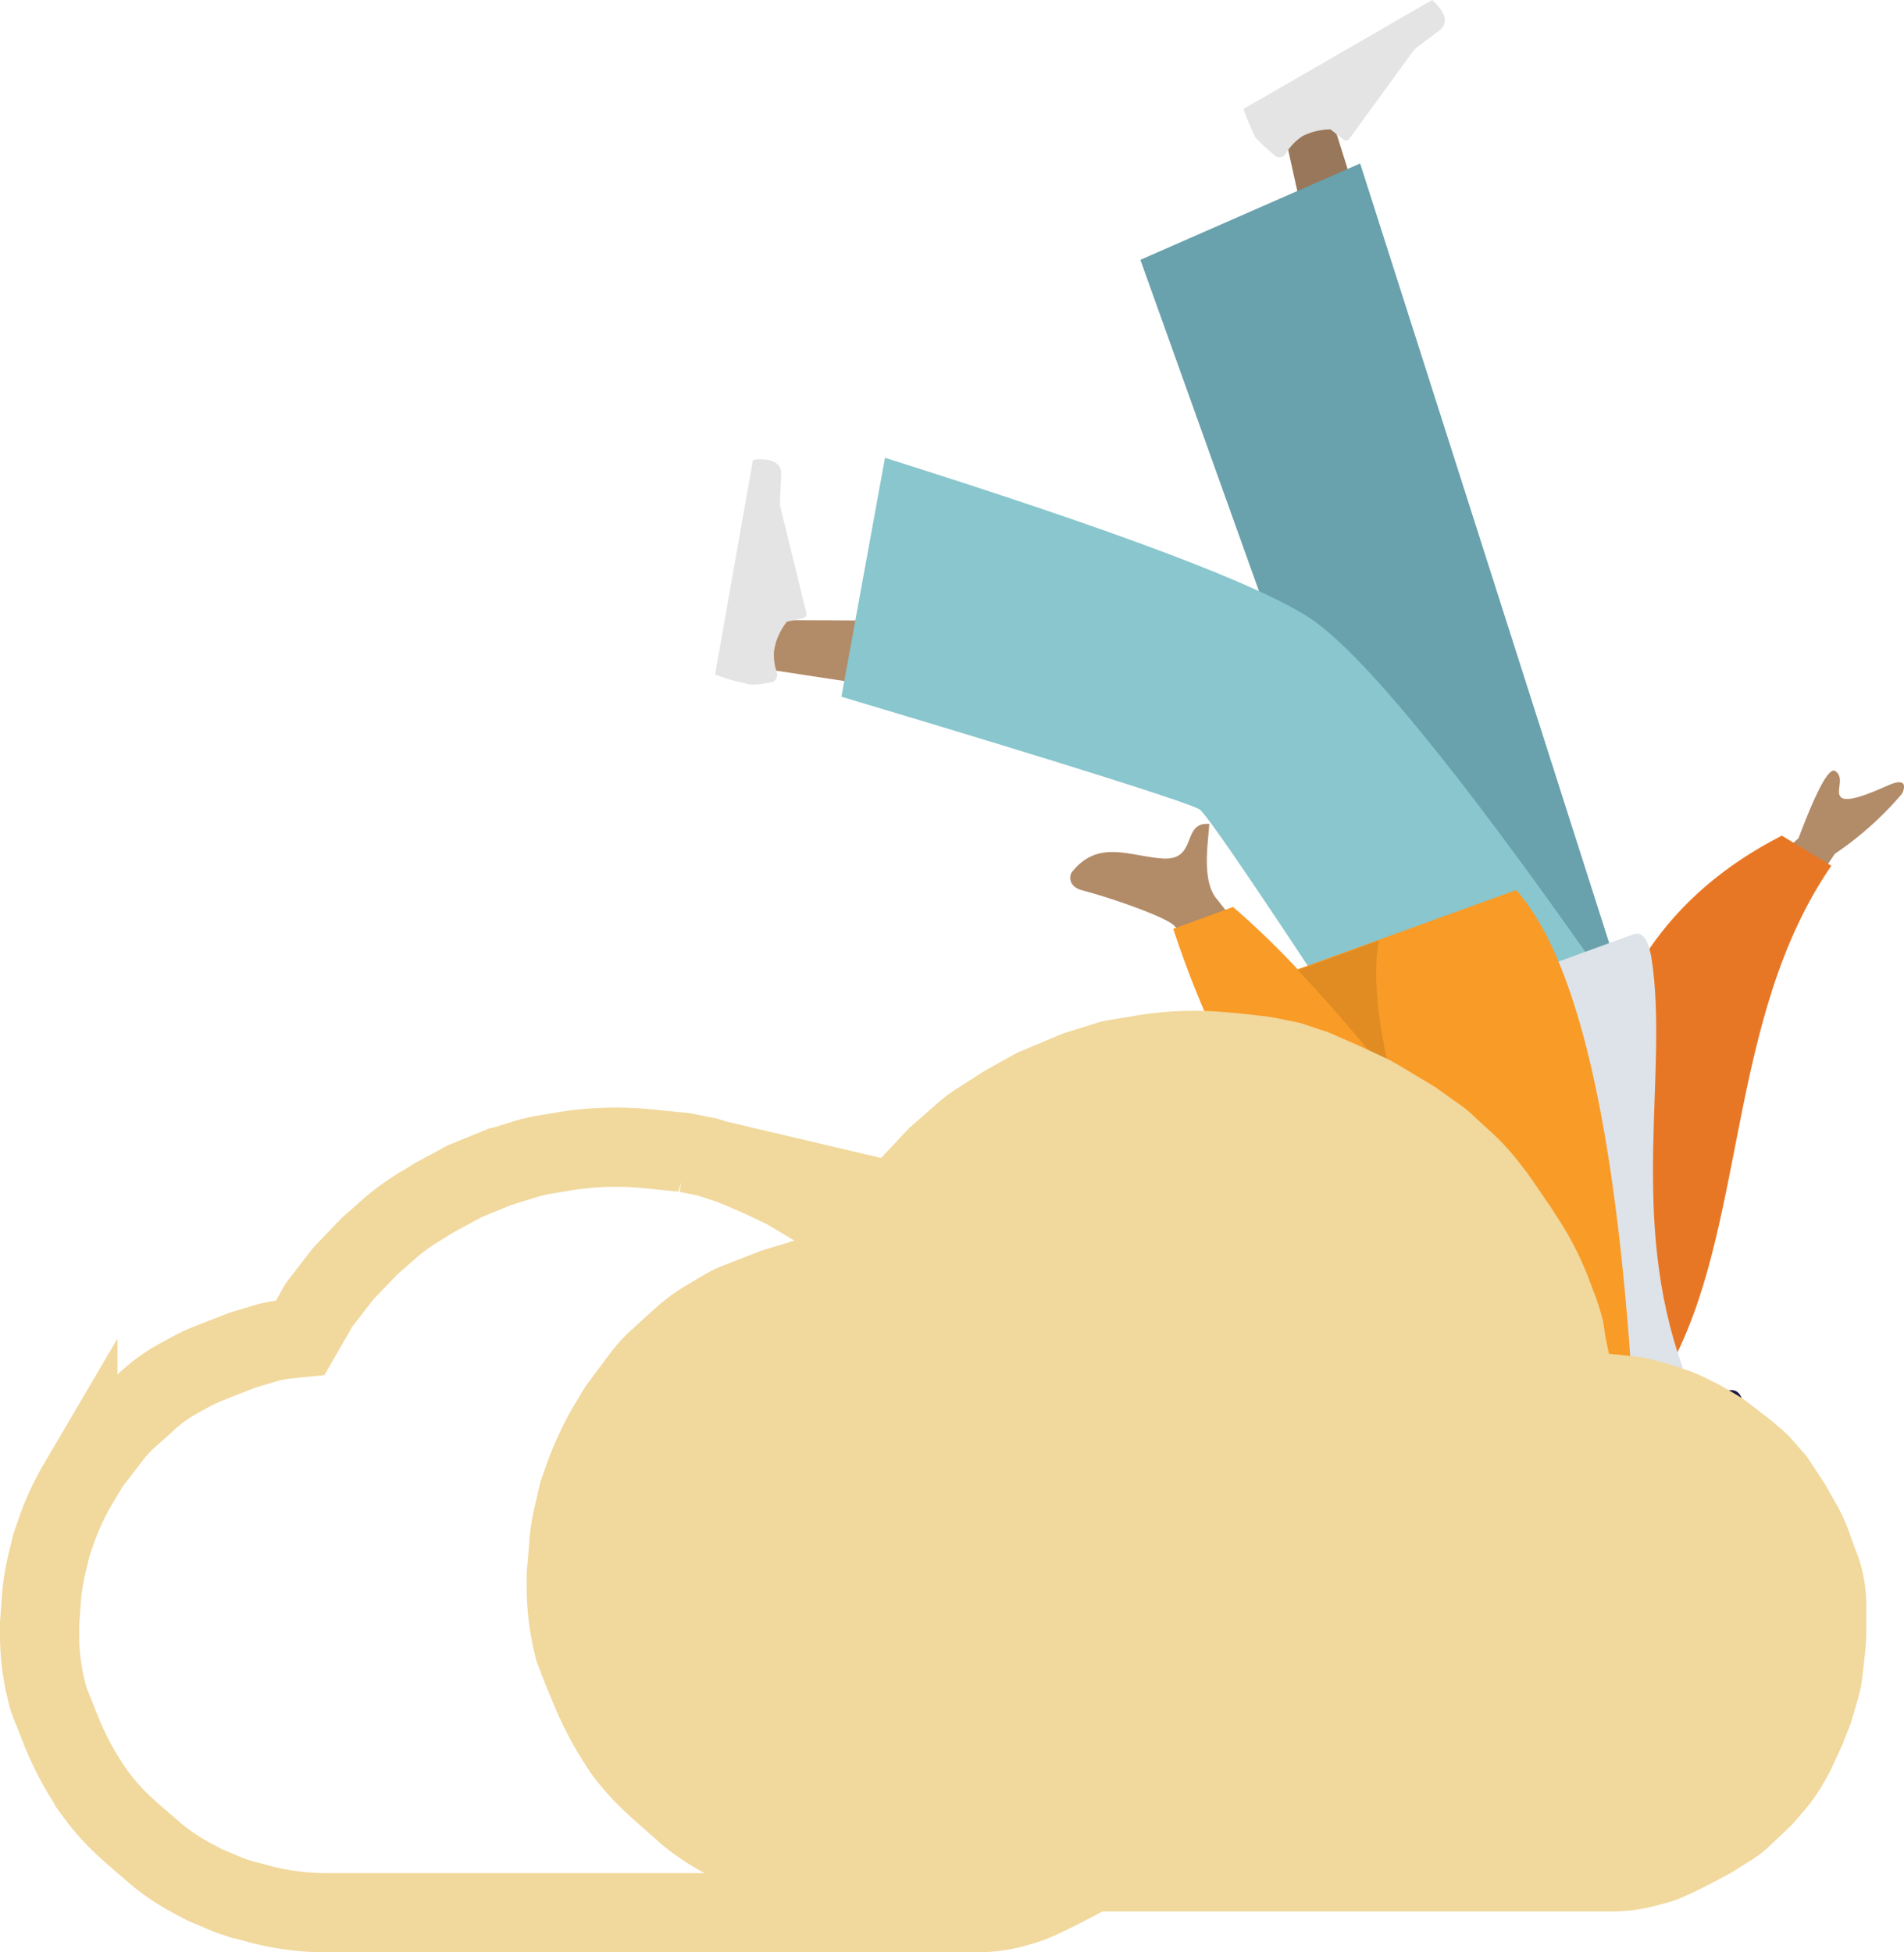 <svg xmlns="http://www.w3.org/2000/svg" width="288.51" height="295.83" viewBox="0 0 288.51 295.83"><title>Asset 2</title><g id="Layer_2" data-name="Layer 2"><g id="Layer_1-2" data-name="Layer 1"><path d="M49.4,289.83h98.3a22.47,22.47,0,0,0,5.8-.7h0l1.7-.5c2.2-.6,7.7-3.6,8.5-4l2.3-1.4c.7-.5,1.4-1,2.1-1.6l3.2-2.9,1.6-1.8a23.59,23.59,0,0,0,2.6-3.6l.7-1.3,1.5-3.2c.1-.3.3-.6.4-.9l.8-2.1c.1-.3.2-.5.3-.8l.7-2.3a13.56,13.56,0,0,0,.6-2.9l.4-3a24.52,24.52,0,0,0,.2-2.7v-3.6h0a18.24,18.24,0,0,0-1.2-6.5l-.3-.9-.9-2.3a24.08,24.08,0,0,0-1.5-3.3l-1.5-2.6-2-3-.9-1.2-1.1-1.3a9.76,9.76,0,0,0-1.8-1.7l-1.5-1.3-2.9-2.2a5.67,5.67,0,0,0-1.3-.8l-2.1-1.2-1.7-.9a14.76,14.76,0,0,0-2.9-1.2l-2.4-.8-1.6-.5a12.61,12.61,0,0,0-2.8-.5l-3.3-.4-.4-2-.5-2c-.2-1-.6-2-.9-3l-.8-2.2-.1-.2a42.73,42.73,0,0,0-4.3-8.2l-.5-1.2-3-4.4-1.2-1.6a38.79,38.79,0,0,0-3.9-4.2l-2.2-1.9a10.92,10.92,0,0,0-1.7-1.3l-3.1-2.1-4.7-2.8c-.4-.2-.8-.5-1.2-.7l-3.8-1.8-4.2-1.8-3.7-1.2-3-.6a7.72,7.72,0,0,0-1.5-.2l-3.9-.4-1.1-.1a48.27,48.27,0,0,0-12,.4l-3.6.6c-.6.1-1.2.3-1.8.4l-3.9,1.2a1.85,1.85,0,0,1-.7.2l-4.9,2a4.67,4.67,0,0,0-1,.5l-3.9,2.1-3.4,2.1a35.53,35.53,0,0,0-3.1,2.3l-3.4,3L52,193l-3.4,4.4a5.67,5.67,0,0,0-.8,1.3l-2.3,4-2,.2a27.41,27.41,0,0,0-2.8.5l-4,1.2-5.1,2a25.57,25.57,0,0,0-2.4,1.1l-2.2,1.2a24.27,24.27,0,0,0-4.6,3.3l-2.9,2.6a22.71,22.71,0,0,0-2.6,2.8l-3.3,4.3-1.8,3a39.73,39.73,0,0,0-3.1,6.6l-.9,2.6-.8,3.3a35,35,0,0,0-.7,4.5L6,246v1.5a35.44,35.44,0,0,0,1.3,9.7c.1.5,1,2.6,1.1,2.9l.6,1.5.6,1.5a46.56,46.56,0,0,0,4.1,7.6h0l.6.9h0a35,35,0,0,0,4.4,5l1.2,1.1,3.7,3.2h0a33.5,33.5,0,0,0,5.9,3.9l1.5.8,3.8,1.6,1.8.6,1.6.4A39.89,39.89,0,0,0,49.4,289.83Z" style="fill:none;stroke:#f1d89c;stroke-miterlimit:10;stroke-width:12px"/><g id="humaaans_standing-19" data-name="humaaans/standing-19"><g id="humaaan-3"><g id="Head_Front_Short-Beard" data-name="Head/Front/Short-Beard"><g id="Head"><path d="M237.52,203.44l13.53-3.62,2,16.75c3.07-3.2,6.36-5.22,8.23-5.21,4.54-.07,9,15.18,7.38,22.15s-17.76,14.07-21.84,2.33c-1.4-4.08-.64-8.21,1.14-12Z" style="fill:#b28b68"/></g><path id="Hair" d="M262.55,234.23c6-1.7,6.92-.82,7.88,2.76-.78.93-3.85,3-7.64,4.32a9.83,9.83,0,0,1-6.6,1.25,8.79,8.79,0,0,1-7.56-3.87c-5.38-5.39-4.34-12.71-1.17-15.94,1.28.9,2.56,1.8,3.61,2.65a3.25,3.25,0,0,0-.41,2.7,3.54,3.54,0,0,0,4.28,2.48l.39-.11c-1.57-6.62-2.22-11-2.09-13.21.21-3.47,6.28-5.92,8.5-6.52s2.36,1.85,2.7,3.11c.21.77-2.27.4-1.94,1.66s3.35,1.27,4.16,2,1.59,2.06.52,2.34c-1.45.39-4.82-1-8.2-.08-2.22.6-2.61,4.53-1.28,11.84A12.94,12.94,0,0,0,262.55,234.23Z" style="fill:#191947"/></g><g id="Bottom_Standing_Baggy-Pants" data-name="Bottom/Standing/Baggy-Pants"><polygon id="Leg" points="242.3 146.27 201.1 15.77 194.5 19.57 208.4 82.27 219.6 159.27 242.3 146.27" style="fill:#99775a"/><path id="Leg-2" data-name="Leg" d="M239.4,147.87c-18.1-17.6-46-48.6-50.5-51.2q-4.5-2.55-70.6-2.7l-1.7,7.5q61.35,9.3,62.7,10.4c1.4,1,22.4,28.5,35.3,50.3Z" style="fill:#b28b68"/><g id="Accessories_Shoe_Flat-Sneaker" data-name="Accessories/Shoe/Flat-Sneaker"><path id="shoe" d="M116.88,103.41a1.2,1.2,0,0,0,.84-1.48h0a8.3,8.3,0,0,1-.39-3.73,10.21,10.21,0,0,1,1.91-4l2.53-.56h0a.65.65,0,0,0,.42-.74l-4-16.33c0-1.2.1-2.83.19-4.59s-1.33-2.67-4.28-2.29c-3.63,20.41-5.5,31.24-5.75,32.5a23.71,23.71,0,0,0,4.5,1.32c.82.35,2.18.26,4.06-.15Z" style="fill:#e4e4e4"/></g><g id="Accessories_Shoe_Flat-Sneaker-2" data-name="Accessories/Shoe/Flat-Sneaker"><path id="shoe-2" data-name="shoe" d="M193.21,23.6a1.06,1.06,0,0,0,1.6-.3h0a8.38,8.38,0,0,1,2.6-2.7,9.9,9.9,0,0,1,4.2-1l2,1.6h0a.61.61,0,0,0,.8-.1l9.9-13.6c1-.8,2.2-1.7,3.7-2.8s1.2-2.7-1-4.7c-18,10.4-27.5,15.9-28.6,16.5a43.51,43.51,0,0,0,1.8,4.3,30.81,30.81,0,0,0,3,2.8Z" style="fill:#e4e4e4"/></g><polygon id="Pant" points="216.4 161.17 244.5 144.97 206.1 24.77 172.8 39.37 216.4 161.17" style="fill:#69a1ac"/><path id="Pant-2" data-name="Pant" d="M181.8,122.67q1.95,1.5,28.4,42l31.6-18.2c-21.1-30.1-35.6-47.7-43.3-52.8s-29.2-13.2-64.4-24.3l-6.6,36.2C162.4,116,180.5,121.77,181.8,122.67Z" style="fill:#89c6cd"/></g><g id="Body_Hoodie" data-name="Body/Hoodie"><path id="Skin" d="M257.74,140.46,272.53,127c2.84-7.51,4.68-10.88,5.62-10.13,1.41,1.07-.07,3.06.8,3.92s4.09-.42,7.1-1.76,2.6.36,2.15,1.25a50.09,50.09,0,0,1-10.18,9.1L265.17,148.6Zm-79.85-.23c-1.35-1.29-8.93-4-14-5.35-2-.55-1.91-2.2-1.41-2.8,3.92-4.85,8.51-2.41,13.56-2,5.56.44,2.88-5.58,7.2-5.23-.18,3-1.2,8.74,1.21,11.46,1,1.24,9.3,11.87,24.65,32.11l-11.43,4.25Q180.62,142.79,177.89,140.23Z" style="fill:#b28b68"/><path id="Coat-Back" d="M270,126.62l7.5,4.57c-16,23.23-12.73,55-24.78,76.56l-5,.89C237.76,183.79,234.16,144.93,270,126.62Z" style="fill:#e87725"/><path id="Shirt" d="M243.52,213.54,255,207.25c-8.3-22.9-2.11-44.81-4.74-62-.26-1.47-.88-4.41-2.78-3.67-9,3.31-23,8.32-42.1,15.24C217,182.57,227.62,201.12,243.52,213.54Z" style="fill:#dde3e9"/><path id="Coat-Front" d="M177.78,140.75l9.06-3.32a127.65,127.65,0,0,1,9.79,9.44l33.11-12c9.37,10.53,15.2,36.11,17.7,76.79l-3.68,1.57a11.32,11.32,0,0,1-1.13.5c-7.54,2.75-10.7,7.27-15.94,7.48s-8.44-3.49-6.88-13.1a7.63,7.63,0,0,1,2.86-5.08C201.86,189.21,186.92,168.39,177.78,140.75Z" style="fill:#f99b27"/><path id="Shade" d="M196.64,147l12.31-4.5c-.89,4.72-.38,11.64,1.82,20.69C205.5,156.88,200.88,151.4,196.64,147Z" style="fill:#010101;fill-opacity:0.1"/></g></g></g><path d="M130.1,289.63H244.3a25.17,25.17,0,0,0,6.7-.9h0l1.9-.5c2.6-.7,9-4.2,9.8-4.7l2.7-1.7a15,15,0,0,0,2.4-1.8l3.7-3.5,1.9-2.2a27.35,27.35,0,0,0,3-4.3l.9-1.6,1.7-3.7a4.18,4.18,0,0,0,.4-1l1-2.5c.1-.3.2-.6.3-1l.8-2.7a18.63,18.63,0,0,0,.7-3.4l.4-3.6c.1-1.1.2-2.1.2-3.2v-4.2h0a22.77,22.77,0,0,0-1.4-7.7l-.4-1-1-2.8a26.4,26.4,0,0,0-1.8-3.8l-1.7-3-2.3-3.5a7.55,7.55,0,0,0-1.1-1.4l-1.3-1.5a18.88,18.88,0,0,0-2-2l-1.8-1.5-3.4-2.6a13,13,0,0,0-1.5-1l-2.4-1.4-2-1a23.29,23.29,0,0,0-3.3-1.4l-2.7-.9-1.9-.5a18,18,0,0,0-3.2-.6l-3.8-.4-.5-2.4-.4-2.6c-.3-1.2-.7-2.4-1.1-3.6l-1-2.6-.1-.3a48.63,48.63,0,0,0-5-9.6l-.7-1.1-3.5-5.1-1.4-1.8a35.59,35.59,0,0,0-4.6-4.9l-2.5-2.3a15.58,15.58,0,0,0-2-1.6l-3.5-2.5-5.5-3.3c-.5-.3-.9-.5-1.4-.8l-4.5-2.1-4.8-2.1L197,155l-3.4-.7-1.8-.3-4.5-.5-1.3-.1a54,54,0,0,0-13.9.5l-4.2.7a11.7,11.7,0,0,0-2,.5l-4.5,1.4c-.3.1-.5.2-.8.3l-5.7,2.4a11.73,11.73,0,0,0-1.1.5l-4.5,2.5-3.9,2.5a24.16,24.16,0,0,0-3.6,2.7l-4,3.5-4.7,5-3.9,5.2a13,13,0,0,0-1,1.5l-2.7,4.7-2.3.2a16.47,16.47,0,0,0-3.2.6l-4.6,1.4-5.9,2.3a22.45,22.45,0,0,0-2.7,1.3l-2.5,1.5a29,29,0,0,0-5.3,3.9l-3.4,3.1a25.6,25.6,0,0,0-3.1,3.4l-3.8,5.1-2.1,3.5a55.12,55.12,0,0,0-3.6,7.8l-1.1,3.1-.9,3.9a32.34,32.34,0,0,0-.8,5.3l-.4,4.8v1.8a44.06,44.06,0,0,0,1.5,11.4c.2.6,1.2,3.1,1.3,3.4l.7,1.7.7,1.7a58.1,58.1,0,0,0,4.7,8.9h0c.2.4.5.7.7,1.1h0a41.45,41.45,0,0,0,5.2,5.9l1.4,1.3,4.3,3.8h0a38.16,38.16,0,0,0,6.8,4.5l1.7.9,4.4,1.8a17.23,17.23,0,0,0,2.1.7l1.8.5A52.12,52.12,0,0,0,130.1,289.63Z" style="fill:#f1d89c"/></g></g></svg>
